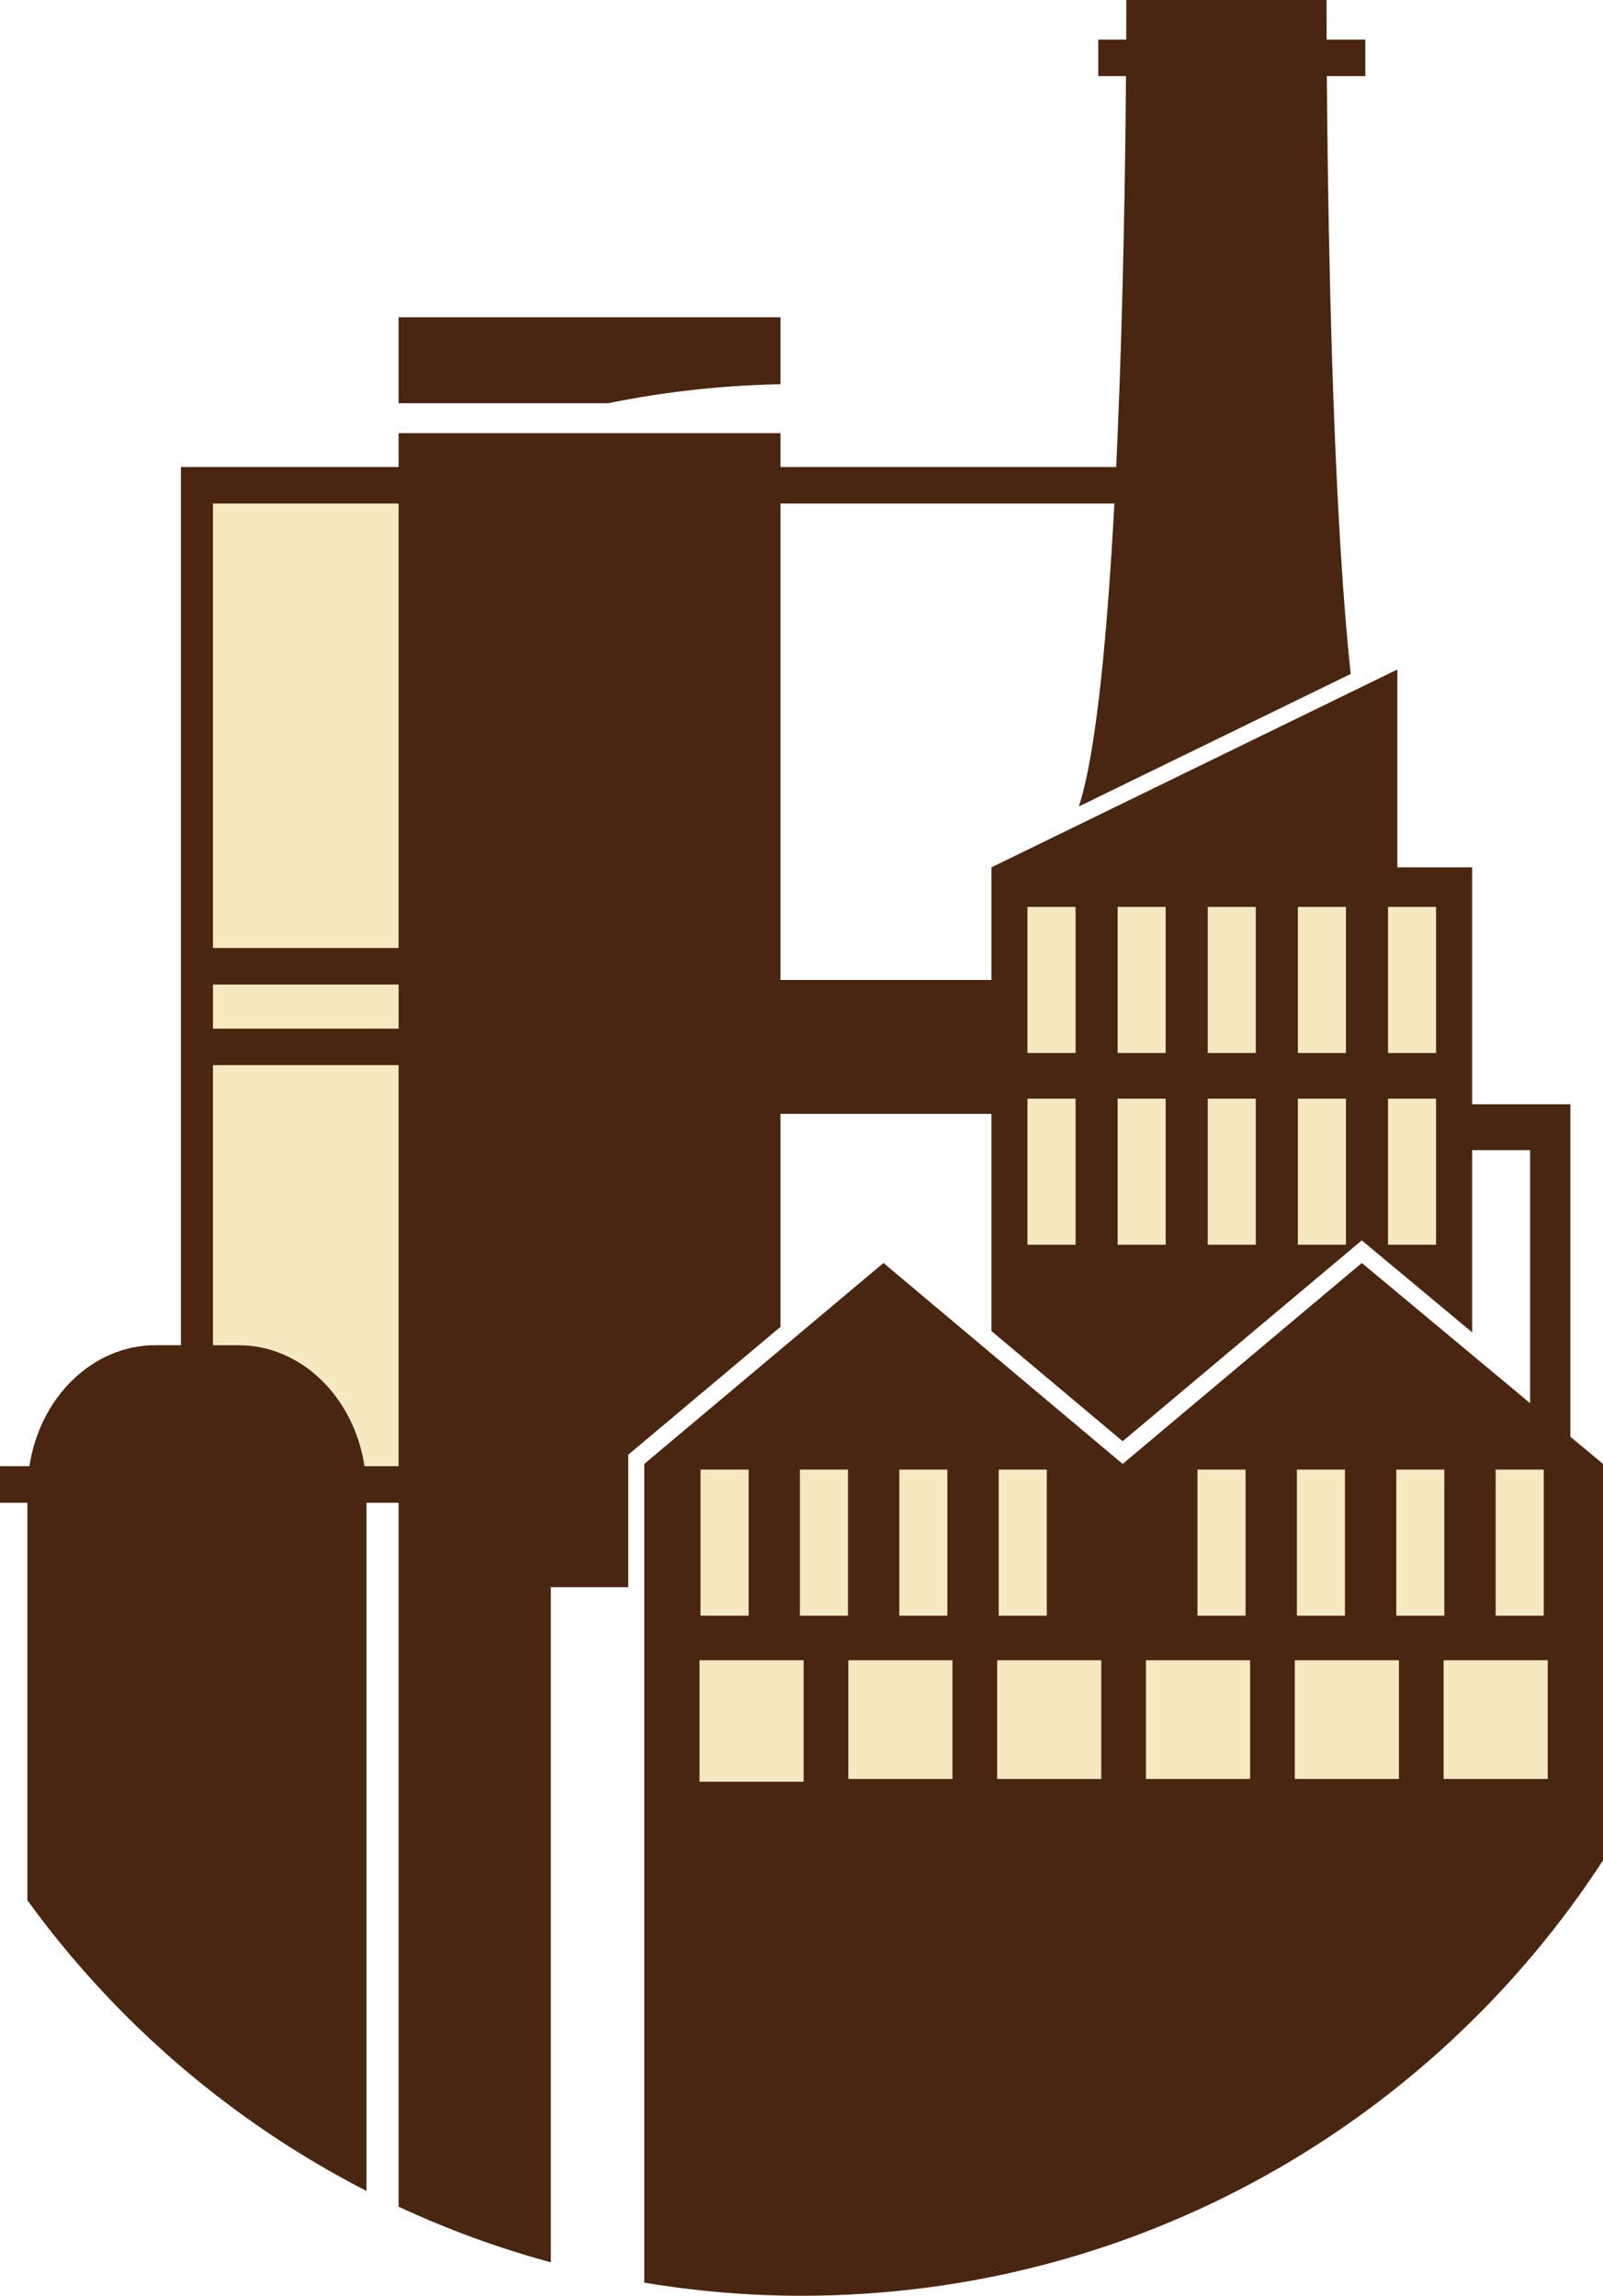 <svg version="1.1" id="图层_1" x="0px" y="0px" width="113.966px" height="163.183px" viewBox="0 0 113.966 163.183" enable-background="new 0 0 113.966 163.183" xml:space="preserve" xmlns="http://www.w3.org/2000/svg" xmlns:xlink="http://www.w3.org/1999/xlink" xmlns:xml="http://www.w3.org/XML/1998/namespace">
  <path fill="#492610" d="M43.239,28.662H28.337v-6.111h27.151v4.757C51.303,27.398,47.205,27.847,43.239,28.662z M111.646,102.123
	V78.49h-6.984V61.65h-5.316V47.587L70.488,61.65v8.005H55.489V35.791h23.737c-0.496,9.276-1.281,17.729-2.523,21.532l19.326-9.418
	c-0.281-2.608-0.518-5.602-0.715-8.791c-0.727-11.708-0.928-26.058-0.982-33.705h2.736V2.813h-2.752C94.308,1.037,94.31,0,94.31,0
	H80.076c0,0,0.002,1.032-0.006,2.813h-1.988v2.596h1.973c-0.047,5.928-0.186,15.901-0.604,25.681
	c-0.029,0.703-0.061,1.406-0.094,2.105H55.489v-2.405h-20.09h-7.061v2.405H12.864v10.365v23.824v2.596v3.137v2.594v19.905H11.06
	c-4.499,0-8.227,3.717-8.97,8.602H0v2.596h1.946v28.254c6.272,8.65,14.532,15.758,24.111,20.664v-48.918h2.281v50.037
	c3.459,1.611,7.075,2.938,10.821,3.953v-47.986h5.506v-8.762V103.4l0.464-0.387l10.359-8.701V79.173h14.999v15.438l9.328,7.832
	L96.144,88.73l0.672-0.564l0.676,0.563l7.17,5.973V81.752h4.123V99.74l-11.967-9.967l-17.002,14.283L62.81,89.773l-17.004,14.283
	v58.195c3.638,0.604,7.369,0.932,11.178,0.932c23.877,0,44.864-12.324,56.983-30.949v-28.178L111.646,102.123z" class="color c1"/>
  <path fill="#F5E9C1" d="M28.339,104.218h-2.425c-0.743-4.885-4.471-8.602-8.97-8.602h-1.804V75.711h13.198V104.218z M28.339,69.98
	H15.141v3.137h13.198V69.98z M28.339,35.791h-4.303h-8.896V41.7v25.685h13.198V35.791z M76.468,78.093h-3.42v10.385h3.42V78.093z
	 M76.468,64.462h-3.42v10.385h3.42V64.462z M82.875,78.093h-3.416v10.385h3.416V78.093z M82.875,64.462h-3.416v10.385h3.416V64.462z
	 M89.283,78.093h-3.418v10.385h3.418V78.093z M89.283,64.462h-3.418v10.385h3.418V64.462z M95.691,78.093h-3.418v10.385h3.418
	V78.093z M95.691,64.462h-3.418v10.385h3.418V64.462z M102.097,78.093h-3.416v10.385h3.416V78.093z M102.097,64.462h-3.416v10.385
	h3.416V64.462z M71.003,114.845h3.418V104.46h-3.418V114.845z M63.937,114.845h3.418V104.46h-3.418V114.845z M49.804,114.845h3.419
	V104.46h-3.419V114.845z M57.136,118.011h-7.404v8.633h7.404V118.011z M60.287,104.46h-3.417v10.385h3.417V104.46z M67.716,118.011
	h-7.404v8.436h7.404V118.011z M78.296,118.011h-7.404v8.436h7.404V118.011z M106.335,114.845h3.418V104.46h-3.418V114.845z
	 M99.269,114.845h3.416V104.46h-3.416V114.845z M92.203,114.845h3.418V104.46h-3.418V114.845z M85.136,114.845h3.418V104.46h-3.418
	V114.845z M88.876,118.011h-7.404v8.436h7.404V118.011z M99.458,118.011h-7.404v8.436h7.404V118.011z M110.037,118.011h-7.404v8.436
	h7.404V118.011z" class="color c2"/>
</svg>